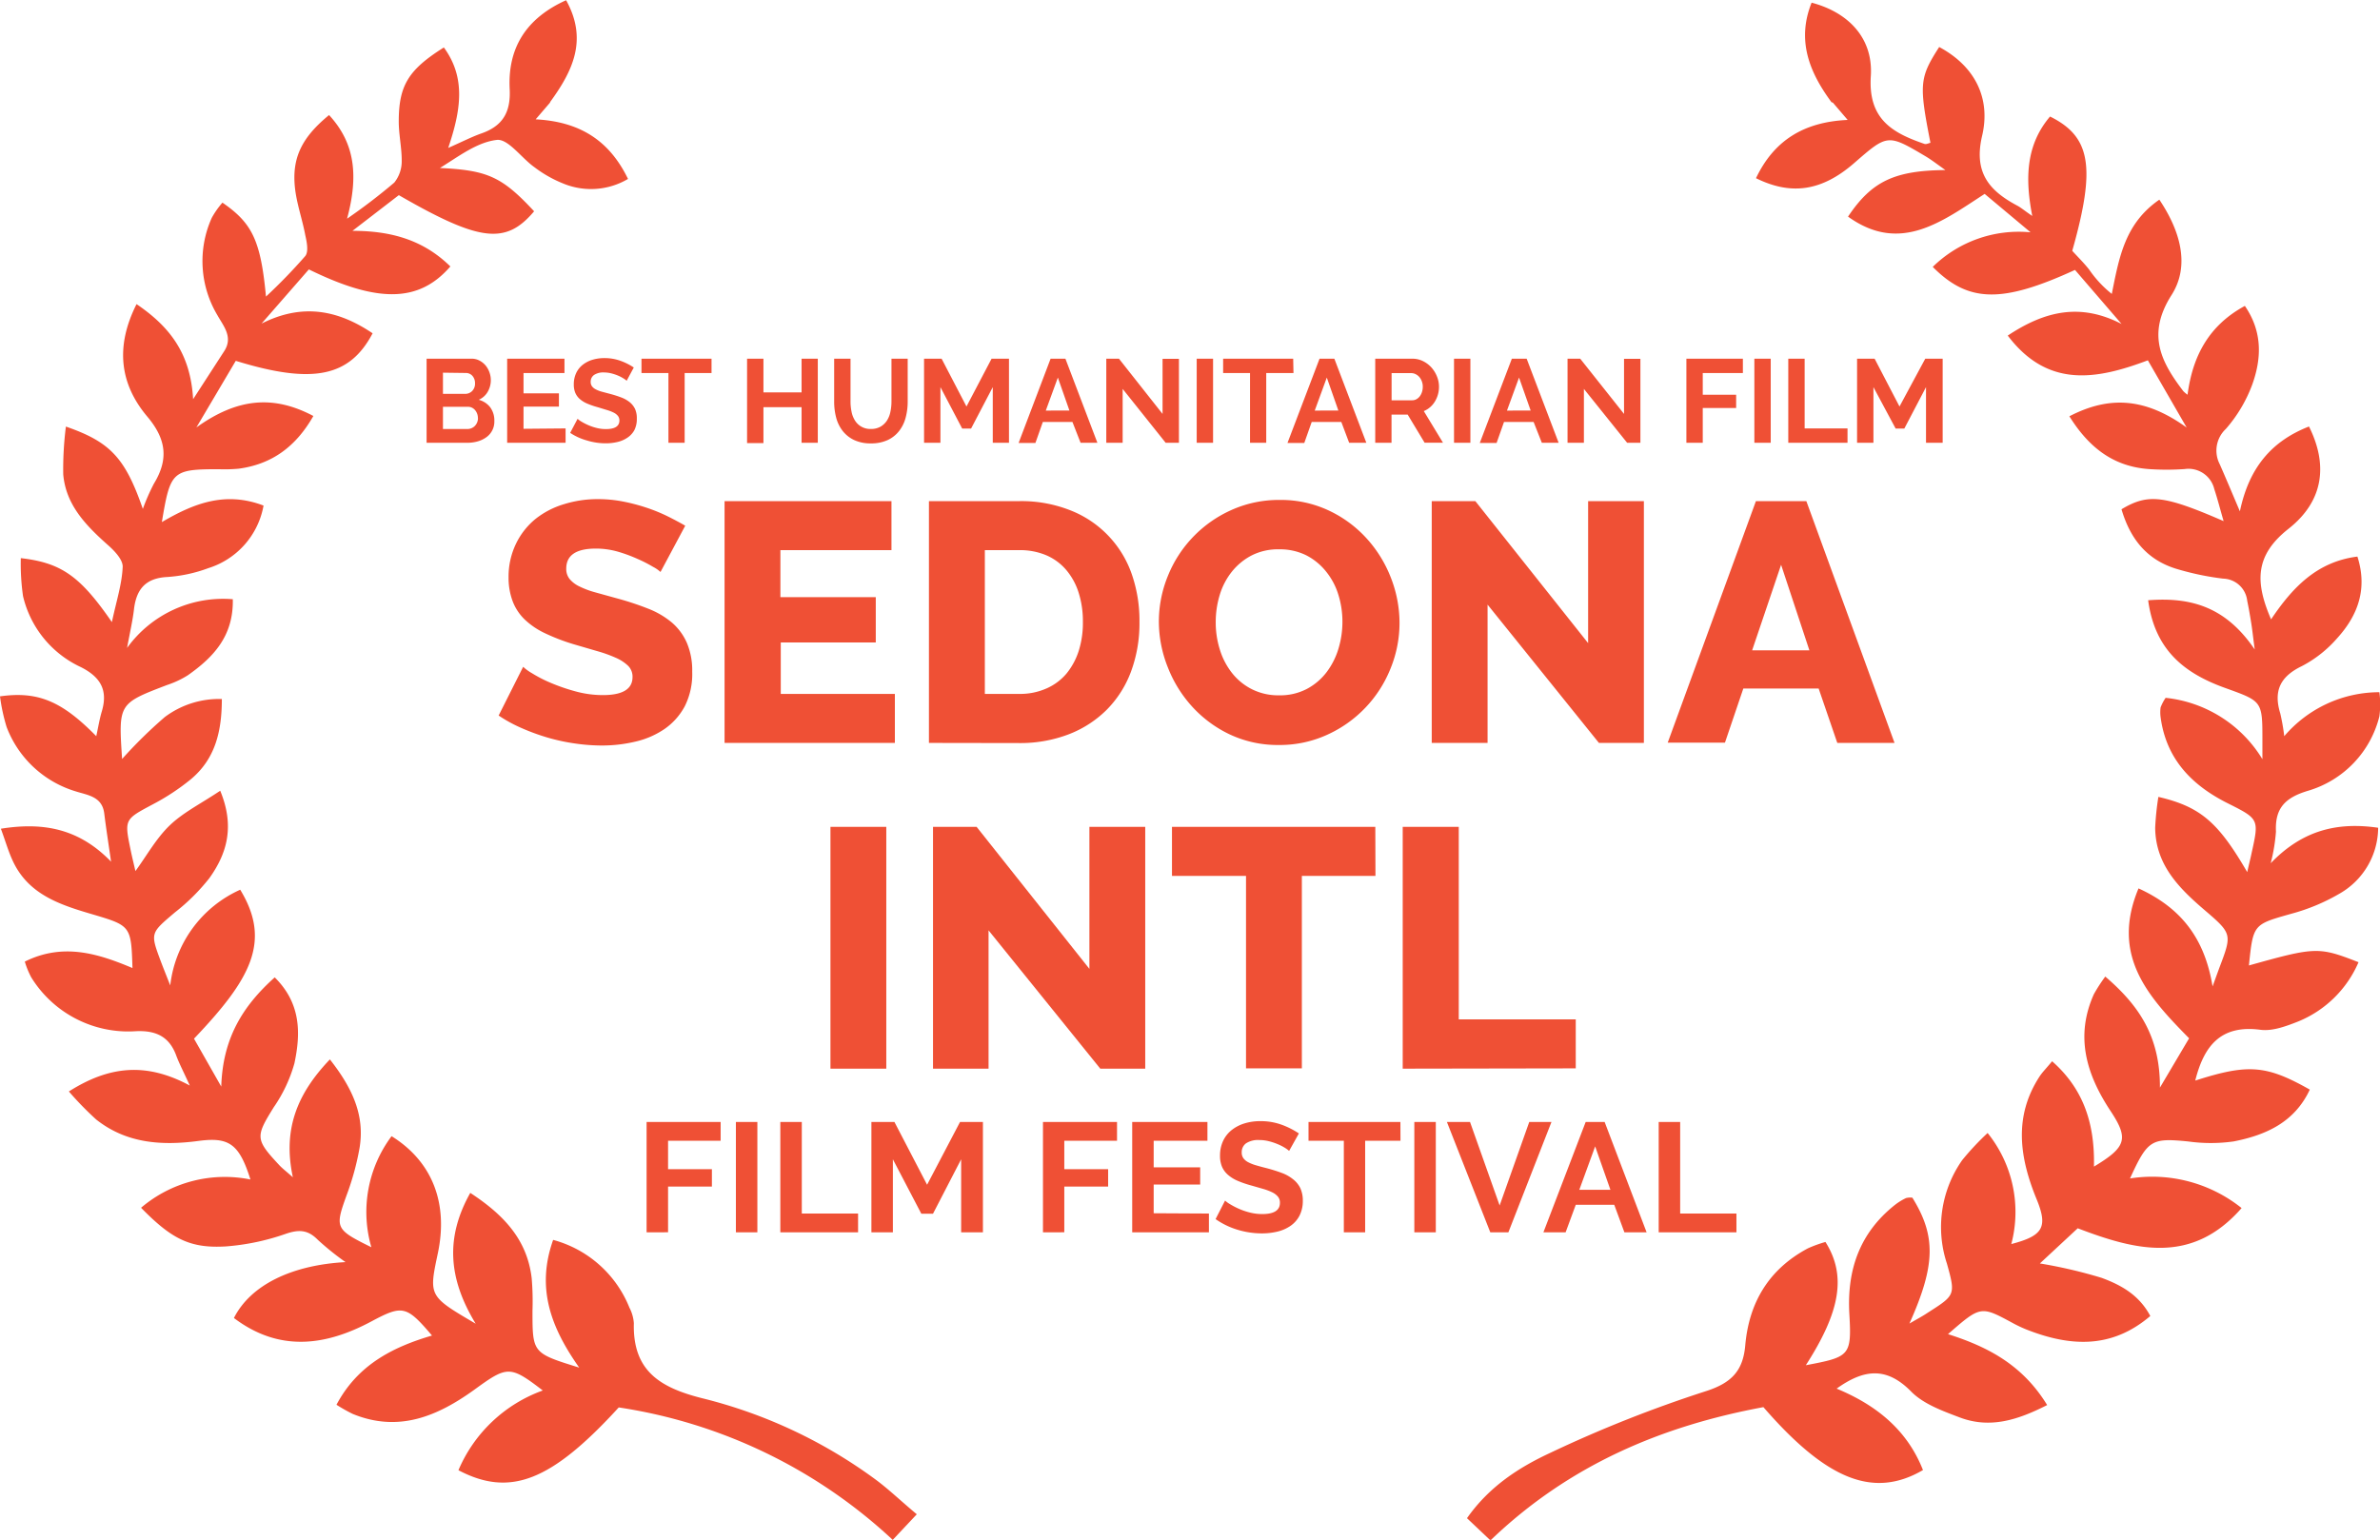 <svg xmlns="http://www.w3.org/2000/svg" viewBox="0 0 321.41 208"><defs><style>.cls-1{fill:#ef5035}</style></defs><title>sedonaintl-laurel-red</title><g id="Layer_2" data-name="Layer 2"><g id="Layer_1-2" data-name="Layer 1"><path class="cls-1" d="M247.34 13.81c-3-4.06-4.73-8.35-2.69-13.45 4.93 1.3 8.31 4.74 8 9.87-.4 5.84 2.87 7.71 7.25 9.21.22.08.53-.09.8-.15-1.56-7.93-1.48-8.8 1.18-12.94 4.9 2.63 7 7 5.78 12.07-1.13 4.93 1 7.36 4.79 9.37.5.27.94.66 2 1.38-1-5.13-.83-9.63 2.4-13.43 5.53 2.73 6.19 6.86 3 18.14.71.78 1.54 1.6 2.26 2.5a15.1 15.1 0 0 0 3.08 3.32c1-5 1.78-9.52 6.42-12.73 2.83 4.21 4.18 8.9 1.65 12.88-3.36 5.28-1.46 9 1.6 13a4.91 4.91 0 0 0 .56.47c.68-5.19 2.84-9.34 7.74-12 2.42 3.53 2.25 7.13 1 10.62a19.23 19.23 0 0 1-3.57 6 4 4 0 0 0-.82 4.77c.82 1.86 1.6 3.73 2.72 6.36 1.25-6 4.37-9.52 9.33-11.46 2.53 5.06 2.08 10-2.77 13.82-4.58 3.61-4.5 7.24-2.35 12.23 2.88-4.29 6.18-7.79 11.66-8.48 1.39 4.36.07 7.93-2.71 11a16.33 16.33 0 0 1-4.8 3.8c-2.93 1.41-3.84 3.36-2.91 6.38a27.79 27.79 0 0 1 .54 3.08 16.89 16.89 0 0 1 12.85-5.94 12.64 12.64 0 0 1 0 3.25 14 14 0 0 1-9.66 10.07c-3.08.93-4.46 2.35-4.31 5.51a23.94 23.94 0 0 1-.71 4.27c4.3-4.47 9-5.59 14.51-4.79a10.31 10.31 0 0 1-5.2 8.89 26.51 26.51 0 0 1-6.47 2.71c-5.18 1.47-5.21 1.37-5.78 7 9-2.52 9.41-2.54 14.8-.44a15.07 15.07 0 0 1-8.13 8c-1.62.64-3.48 1.34-5.11 1.13-5.43-.72-7.65 2.25-8.81 6.86 7.11-2.28 9.57-2.12 15.47 1.22-2.06 4.42-5.94 6.15-10.29 7a22.13 22.13 0 0 1-6.16 0c-4.93-.48-5.44-.24-7.83 5a19.32 19.32 0 0 1 15.07 4c-6.7 7.66-14.26 5.74-22.13 2.73l-5.11 4.75a65.79 65.79 0 0 1 8.32 1.94c2.56.94 5.07 2.28 6.59 5.16-5.21 4.45-10.77 4.13-16.56 1.89a17.34 17.34 0 0 1-2-.93c-4.34-2.35-4.34-2.36-8.76 1.49 5.35 1.7 10.06 4.13 13.39 9.58-3.94 2-7.69 3.23-11.81 1.67-2.32-.88-4.9-1.81-6.56-3.5-3.27-3.32-6.3-3.09-10.06-.39 5.38 2.23 9.53 5.59 11.66 11-6.67 3.89-13 1.35-21.55-8.5-13.69 2.54-26.22 7.78-36.86 18l-3.17-3c3.06-4.35 7.1-6.9 11.3-8.85a172.52 172.52 0 0 1 20.85-8.27c3.56-1.12 5.13-2.76 5.43-6.23.51-5.82 3.22-10.31 8.46-13.1a17 17 0 0 1 2.37-.86c2.87 4.55 2 9.42-2.65 16.65 5.89-1.12 6.21-1.24 5.88-6.88-.35-6 1.39-11 6.17-14.79a8 8 0 0 1 1.48-.91 2.29 2.29 0 0 1 .86-.05c3.19 5.16 3.15 9.08-.4 17 1.07-.63 1.79-1 2.48-1.47 3.72-2.37 3.76-2.39 2.59-6.61a15.72 15.72 0 0 1 2.07-14.01 36.25 36.25 0 0 1 3.42-3.65 17 17 0 0 1 3.2 15c4.3-1.12 5-2.27 3.37-6.17-2.26-5.56-3.06-11.05.43-16.44.39-.6.91-1.11 1.71-2.08 4.42 3.89 5.77 8.72 5.65 14.23 4.37-2.63 4.73-3.75 2.25-7.5-3.26-4.93-4.83-10.06-2.26-15.79a22.45 22.45 0 0 1 1.54-2.38c4.46 3.83 7.41 8 7.38 15l3.94-6.66c-5.51-5.6-10.63-11.15-6.83-20.25 5.61 2.57 8.91 6.59 10 13.24.47-1.29.69-1.9.91-2.5 1.75-4.62 1.75-4.61-2.15-7.95-3.41-2.93-6.48-6.09-6.51-11a37.11 37.11 0 0 1 .43-4.15c5.69 1.33 8.08 3.42 12 10.16.22-1 .43-1.79.6-2.62 1-4.52 1-4.56-3.22-6.67-4.89-2.45-8.33-6-9.08-11.64a5 5 0 0 1 0-1.31 6.26 6.26 0 0 1 .68-1.3 17.41 17.41 0 0 1 13.07 8.29v-2.53c0-5.31 0-5.28-4.94-7.06-5.41-1.93-9.57-5-10.49-11.88 5.83-.45 10.5.91 14.39 6.65-.24-1.84-.33-2.71-.47-3.57-.16-1-.33-2-.54-3a3.36 3.36 0 0 0-3.25-3 37.34 37.34 0 0 1-6-1.23c-4-1.12-6.45-3.8-7.73-8.14 3.58-2.14 5.69-1.92 13.79 1.6-.47-1.62-.82-3-1.26-4.33a3.58 3.58 0 0 0-4-2.7 35.52 35.52 0 0 1-4.85 0c-4.75-.35-8.05-2.86-10.72-7.13 5.5-2.85 10.34-2.44 15.84 1.52l-5.24-9.08c-7 2.64-13.54 3.76-18.92-3.34 5.08-3.38 9.86-4.41 15.37-1.57l-6.29-7.3c-9.85 4.52-14.39 4.45-19.21-.41a16.6 16.6 0 0 1 13.21-4.67l-6.2-5.19c-5.79 3.75-11.41 8.13-18.45 3.07 3.19-4.76 6.26-6.23 13.15-6.29-1.09-.76-1.88-1.39-2.75-1.9-5.07-3-5.08-2.95-9.62 1-4.27 3.69-8.38 4.39-13.21 2 2.41-5.06 6.41-7.6 12.38-7.87l-2-2.34zm-173-.02l-2 2.33c5.94.31 9.94 2.83 12.47 8.05a9.82 9.82 0 0 1-8.82.59 16.48 16.48 0 0 1-3.81-2.17c-1.76-1.24-3.56-3.87-5.09-3.69-2.7.31-5.21 2.28-7.68 3.79 6.43.31 8.37 1.17 12.72 5.85-3.81 4.52-7.3 4.15-18.27-2.18l-6.26 4.82c5.27 0 9.59 1.25 13.22 4.81-4.2 4.86-9.73 5-19.11.4l-6.39 7.32c5.46-2.76 10.27-1.88 15 1.31-3.1 5.89-8.06 6.93-18.48 3.72l-5.32 9c5.49-3.94 10.35-4.43 15.8-1.55-2.38 4.17-5.62 6.52-10.1 7.12a20.56 20.56 0 0 1-2.64.07c-6.33 0-6.58.25-7.72 7.14 4.27-2.5 8.52-4.21 13.73-2.23a10.86 10.86 0 0 1-7.45 8.45 19.56 19.56 0 0 1-5.58 1.2c-2.94.16-4.16 1.69-4.47 4.4-.17 1.44-.5 2.87-.93 5.18a16 16 0 0 1 14.28-6.58c.11 5-2.65 7.86-6.07 10.27a12.69 12.69 0 0 1-2.79 1.31c-6.59 2.52-6.59 2.51-6.09 10a62.5 62.5 0 0 1 5.76-5.66 12.22 12.22 0 0 1 7.71-2.44c0 4.47-.94 8.14-4.21 10.86a30.39 30.39 0 0 1-5.14 3.38c-3.74 2-3.83 2-3 6 .2 1 .45 2 .68 3 1.55-2.12 2.82-4.44 4.65-6.19s4.22-2.93 6.8-4.66c2 4.84.9 8.49-1.46 11.8a27.5 27.5 0 0 1-4.68 4.65c-3.28 2.79-3.32 2.74-1.9 6.55.35.93.72 1.84 1.29 3.3a16.17 16.17 0 0 1 9.45-12.93c4.27 7 1.39 12.11-6.24 20.12l3.68 6.47c.2-6.53 2.9-10.88 7.22-14.75 3.58 3.54 3.51 7.6 2.66 11.61a19.74 19.74 0 0 1-2.79 5.93c-2.48 4-2.52 4.33.79 7.87.39.41.85.76 1.79 1.59-1.38-6.44.55-11.26 5-15.92 3 3.82 4.76 7.52 4 12a36.19 36.19 0 0 1-1.75 6.37c-1.58 4.39-1.54 4.59 3.35 7a17.1 17.1 0 0 1 2.73-15c5.55 3.45 7.68 9.11 6.24 15.86-1.22 5.75-1.22 5.75 5.12 9.47-3.71-6.1-4.11-11.64-.73-17.67 4.46 2.92 7.67 6.26 8.29 11.5a36.85 36.85 0 0 1 .11 4.41c0 5.73 0 5.73 6.31 7.69-3.79-5.37-5.85-10.7-3.52-17.25a15.4 15.4 0 0 1 10.3 9.15 5.36 5.36 0 0 1 .6 2.11c-.17 6.52 3.64 8.75 9.44 10.18a66.27 66.27 0 0 1 23 10.78c1.88 1.36 3.56 3 5.77 4.84l-3.25 3.46a69.34 69.34 0 0 0-37-17.89c-9.07 9.92-14.65 12.17-21.65 8.48a19.59 19.59 0 0 1 11.39-10.77c-4.42-3.39-4.78-3.35-9.22-.12-5 3.61-10.26 5.83-16.46 3.28a22.37 22.37 0 0 1-2.18-1.23c2.85-5.37 7.55-7.78 12.9-9.35-3.47-4.09-4-4.14-8.22-1.89-6.24 3.33-12.46 4.11-18.53-.48 2.28-4.51 7.89-7.16 15.07-7.55a37.83 37.83 0 0 1-3.73-3c-1.32-1.35-2.51-1.44-4.31-.83a31.55 31.55 0 0 1-8.11 1.71c-4.84.29-7.33-1-11.46-5.22a17.45 17.45 0 0 1 14.77-3.82c-1.52-4.83-2.9-5.75-7-5.21-4.94.66-9.74.36-13.84-2.9a43.72 43.72 0 0 1-3.68-3.78c5.4-3.42 10.38-4 16.33-.8-.81-1.79-1.39-2.89-1.81-4-.94-2.61-2.75-3.46-5.46-3.34A15.39 15.39 0 0 1 4.21 132a11.79 11.79 0 0 1-.86-2.11c5.15-2.56 9.85-1.11 14.54.87-.18-5.71-.21-5.72-5.48-7.28-4.28-1.26-8.52-2.63-10.64-7.1-.61-1.28-1-2.66-1.65-4.44C6 111 10.75 112 15 116.39c-.36-2.5-.67-4.49-.92-6.5-.28-2.33-2.27-2.48-3.87-3a14.42 14.42 0 0 1-9.32-8.7A25.12 25.12 0 0 1 0 94.06c5.11-.72 8.34.63 13 5.38.27-1.24.44-2.3.74-3.32.86-2.86-.12-4.64-2.8-6a14.12 14.12 0 0 1-7.83-9.6 30.84 30.84 0 0 1-.3-5.13c5.45.63 8 2.4 12.3 8.64.61-2.86 1.37-5.17 1.46-7.5 0-1-1.19-2.21-2.1-3-2.91-2.6-5.58-5.36-5.93-9.46a45.58 45.58 0 0 1 .36-6.45c6 2.08 8 4.23 10.39 11.12a28.08 28.08 0 0 1 1.49-3.4c2-3.28 1.7-6-.89-9.07-3.65-4.33-4.39-9.36-1.45-15.19 4.55 3.09 7.29 6.72 7.64 12.84l4.2-6.49c1.24-1.91-.11-3.39-.93-4.87a14.24 14.24 0 0 1-.75-13.14 11.78 11.78 0 0 1 1.44-2.05c4 2.76 5.17 5.08 5.88 12.69a74.64 74.64 0 0 0 5.31-5.48c.46-.58.21-1.88 0-2.8-.4-2.16-1.17-4.27-1.4-6.44-.42-4 .91-6.77 4.61-9.8 3.5 3.8 4 8.16 2.43 14a78.87 78.87 0 0 0 6.38-4.88 4.6 4.6 0 0 0 1-3c0-1.74-.4-3.5-.4-5.25 0-4.9 1.33-7 6.09-10 3 4.1 2.31 8.47.59 13.57 1.91-.84 3.16-1.49 4.46-1.95 2.88-1 4-2.85 3.84-6-.28-5.49 2.16-9.54 7.62-12 3 5.39.83 9.66-2.2 13.81z"/><path class="cls-1" d="M89.2 77.26a4.62 4.62 0 0 0-1-.69 18.21 18.21 0 0 0-2.07-1.06 20.1 20.1 0 0 0-2.71-1 10.84 10.84 0 0 0-2.95-.41q-4 0-4 2.71a2.15 2.15 0 0 0 .44 1.38 3.84 3.84 0 0 0 1.29 1 11.81 11.81 0 0 0 2.14.81l3 .83a39.22 39.22 0 0 1 4.23 1.4 11.38 11.38 0 0 1 3.2 1.89 7.67 7.67 0 0 1 2 2.74 9.52 9.52 0 0 1 .71 3.86 9.68 9.68 0 0 1-1 4.67 8.73 8.73 0 0 1-2.74 3.08 11.56 11.56 0 0 1-3.91 1.7 19.49 19.49 0 0 1-4.55.53 25.4 25.4 0 0 1-3.68-.28 26.47 26.47 0 0 1-3.68-.8 29.17 29.17 0 0 1-3.47-1.27 19.3 19.3 0 0 1-3.11-1.7l3.31-6.58a6.35 6.35 0 0 0 1.2.87 17.75 17.75 0 0 0 2.51 1.29 25.51 25.51 0 0 0 3.33 1.15 14 14 0 0 0 3.73.51q4 0 4-2.44a2.06 2.06 0 0 0-.6-1.52 5.66 5.66 0 0 0-1.66-1.08 18 18 0 0 0-2.51-.9l-3.15-.92a27.14 27.14 0 0 1-3.91-1.5 10.3 10.3 0 0 1-2.74-1.86 6.77 6.77 0 0 1-1.61-2.44 9 9 0 0 1-.56-3.23 10.25 10.25 0 0 1 1-4.55 9.84 9.84 0 0 1 2.62-3.34 11.43 11.43 0 0 1 3.84-2 15.27 15.27 0 0 1 4.62-.69 17.58 17.58 0 0 1 3.36.32 25.4 25.4 0 0 1 3.17.83 22.81 22.81 0 0 1 2.83 1.15q1.31.65 2.42 1.29zm31.65 16.47v6.62h-23V67.69h22.54v6.62h-15v6.35h12.88v6.12h-12.83v6.95zm4.6 6.62V67.69h12.19a18 18 0 0 1 7.08 1.31 14.25 14.25 0 0 1 8.16 8.67 19.06 19.06 0 0 1 1 6.33 18.77 18.77 0 0 1-1.15 6.74 14.49 14.49 0 0 1-3.29 5.15 14.77 14.77 0 0 1-5.15 3.31 18.32 18.32 0 0 1-6.69 1.17zM146.24 84a12.71 12.71 0 0 0-.57-3.93A8.85 8.85 0 0 0 144 77a7.33 7.33 0 0 0-2.71-2 9.14 9.14 0 0 0-3.63-.69H133v19.42h4.65a8.76 8.76 0 0 0 3.68-.74 7.44 7.44 0 0 0 2.69-2 9.34 9.34 0 0 0 1.66-3.08 12.54 12.54 0 0 0 .56-3.91zm26.45 16.63a15.18 15.18 0 0 1-6.62-1.43 16.31 16.31 0 0 1-5.07-3.75 17.07 17.07 0 0 1-3.29-5.31A16.73 16.73 0 0 1 156.5 84a16.3 16.3 0 0 1 1.22-6.21 16.47 16.47 0 0 1 8.58-8.9 15.62 15.62 0 0 1 6.53-1.36 15.19 15.19 0 0 1 6.62 1.43 16.15 16.15 0 0 1 5.11 3.77 17 17 0 0 1 3.26 5.27 16.82 16.82 0 0 1 1.18 6.11 16.32 16.32 0 0 1-1.22 6.21 16.53 16.53 0 0 1-8.53 8.92 15.4 15.4 0 0 1-6.56 1.39zm-8.51-16.56a12.18 12.18 0 0 0 .55 3.66 9.76 9.76 0 0 0 1.63 3.15 8 8 0 0 0 2.69 2.21 7.93 7.93 0 0 0 3.68.83 7.79 7.79 0 0 0 3.77-.87 8.17 8.17 0 0 0 2.67-2.28 10 10 0 0 0 1.59-3.17 12.55 12.55 0 0 0 .53-3.61 12.25 12.25 0 0 0-.55-3.66 9.28 9.28 0 0 0-1.66-3.13 8.23 8.23 0 0 0-2.69-2.2 8 8 0 0 0-3.66-.8 7.82 7.82 0 0 0-3.75.85 8.38 8.38 0 0 0-2.67 2.23 9.41 9.41 0 0 0-1.61 3.15 12.53 12.53 0 0 0-.52 3.63zm36.71-2.4v18.68h-7.54V67.69h5.89l15.23 19.18V67.69H222v32.66h-6.07zm36.24-13.98h6.81l11.91 32.66h-7.73L245.6 93h-10.17l-2.48 7.31h-7.73zm7.22 20.15l-3.82-11.55-3.91 11.55zm-132.2 56.51v-32.66h7.54v32.66zm21.35-18.68v18.68H126v-32.66h5.89l15.23 19.18v-19.18h7.54v32.66h-6.07zm52.25-7.36h-9.94v26h-7.54v-26h-10v-6.62h27.46zm3.68 26.04v-32.66H197v26h15.8v6.62zM66.76 56.88a2.58 2.58 0 0 1-1.08 2.18 3.7 3.7 0 0 1-1.17.56 5.08 5.08 0 0 1-1.42.19h-5.48V48.45h6.08a2.25 2.25 0 0 1 1.07.26 2.69 2.69 0 0 1 .82.66 3.06 3.06 0 0 1 .52.93 3.11 3.11 0 0 1-.23 2.61A2.54 2.54 0 0 1 64.65 54a2.92 2.92 0 0 1 1.54 1 3 3 0 0 1 .57 1.88zm-6.94-6.54v2.86h2.94a1.31 1.31 0 0 0 1-.38 1.41 1.41 0 0 0 .39-1.06 1.46 1.46 0 0 0-.36-1 1.17 1.17 0 0 0-.89-.38zm4.72 6.13a1.67 1.67 0 0 0-.1-.58 1.61 1.61 0 0 0-.28-.49 1.3 1.3 0 0 0-.42-.33 1.16 1.16 0 0 0-.53-.12h-3.39v3h3.28a1.44 1.44 0 0 0 .57-.11 1.36 1.36 0 0 0 .46-.31 1.52 1.52 0 0 0 .42-1zm11.84 1.4v1.94h-7.89V48.45h7.74v1.94H70.7v2.74h4.78v1.79H70.7v3zm8.25-6.44a2.76 2.76 0 0 0-.41-.3 5 5 0 0 0-.72-.38 6.27 6.27 0 0 0-.92-.31 4 4 0 0 0-1-.13 2.26 2.26 0 0 0-1.36.34 1.11 1.11 0 0 0-.45.94 1 1 0 0 0 .17.58 1.45 1.45 0 0 0 .49.41 4.05 4.05 0 0 0 .81.32l1.13.3q.83.22 1.51.48a4.09 4.09 0 0 1 1.15.64 2.65 2.65 0 0 1 .73.92 3.06 3.06 0 0 1 .24 1.32 3.3 3.3 0 0 1-.34 1.56 2.89 2.89 0 0 1-.93 1 4 4 0 0 1-1.34.58 6.75 6.75 0 0 1-1.59.18 8.56 8.56 0 0 1-2.53-.38A7.82 7.82 0 0 1 77 58.47l1-1.9a3.06 3.06 0 0 0 .52.38 7.87 7.87 0 0 0 .89.46 6.86 6.86 0 0 0 1.14.39 5.12 5.12 0 0 0 1.28.16q1.82 0 1.82-1.17a1 1 0 0 0-.21-.62 1.77 1.77 0 0 0-.59-.45 5.7 5.7 0 0 0-.93-.35L80.71 55a10.29 10.29 0 0 1-1.42-.49 3.7 3.7 0 0 1-1-.62 2.34 2.34 0 0 1-.6-.83 2.89 2.89 0 0 1-.2-1.13 3.54 3.54 0 0 1 .32-1.54 3.11 3.11 0 0 1 .89-1.12 4 4 0 0 1 1.3-.67 5.47 5.47 0 0 1 1.62-.23 6.28 6.28 0 0 1 2.21.38 8.21 8.21 0 0 1 1.76.89zm11.46-1.04h-3.63v9.42h-2.19v-9.42h-3.64v-1.94h9.46zm14.35-1.94v11.36h-2.19V55h-5.15v4.85h-2.21v-11.4h2.21V53h5.15v-4.55zm7.17 9.49a2.53 2.53 0 0 0 1.32-.32 2.58 2.58 0 0 0 .86-.83 3.44 3.44 0 0 0 .46-1.18 6.79 6.79 0 0 0 .14-1.37v-5.79h2.19v5.79a8.29 8.29 0 0 1-.28 2.19 5 5 0 0 1-.88 1.79 4.21 4.21 0 0 1-1.54 1.22 5.22 5.22 0 0 1-2.26.45 5.15 5.15 0 0 1-2.31-.47 4.31 4.31 0 0 1-1.54-1.25 5 5 0 0 1-.86-1.8 8.5 8.5 0 0 1-.26-2.13v-5.79h2.21v5.79a6.87 6.87 0 0 0 .14 1.38 3.44 3.44 0 0 0 .46 1.18 2.41 2.41 0 0 0 2.15 1.14zm16.46 1.87v-7.52l-2.93 5.6h-1.2l-2.94-5.6v7.52h-2.21V48.45h2.37l3.36 6.46 3.39-6.46h2.35v11.36zm7.81-11.36h2l4.32 11.36h-2.27l-1.1-2.81h-4l-1 2.83h-2.27zm2.54 7L142.86 51l-1.63 4.46zm7.19-2.92v7.28h-2.21V48.45h1.71l5.89 7.46v-7.44h2.21v11.34h-1.79zm10 7.28V48.45h2.21v11.36zm13.07-9.42H171v9.42h-2.19v-9.42h-3.63v-1.94h9.46zm3.52-1.94h2l4.32 11.36h-2.32L181.14 57h-4l-1 2.83h-2.27zm2.54 7L179.18 51l-1.63 4.46zm4.98 4.36V48.45h5a3.23 3.23 0 0 1 1.45.33 3.74 3.74 0 0 1 1.14.86 4.08 4.08 0 0 1 .75 1.22 3.65 3.65 0 0 1 .27 1.37 3.78 3.78 0 0 1-.55 2 3.17 3.17 0 0 1-1.5 1.3l2.59 4.27h-2.48L190.1 56h-2.18v3.81zm2.21-5.74h2.77a1.16 1.16 0 0 0 .57-.14 1.44 1.44 0 0 0 .46-.39 2 2 0 0 0 .3-.58 2.28 2.28 0 0 0 .11-.72 2 2 0 0 0-.13-.74 1.9 1.9 0 0 0-.34-.58 1.55 1.55 0 0 0-.5-.38 1.29 1.29 0 0 0-.57-.14h-2.67zm8.43 5.74V48.45h2.21v11.36zm7.81-11.36h2l4.32 11.36h-2.27L207.11 57h-4l-1 2.83h-2.27zm2.54 7L205.14 51l-1.63 4.46zm7.19-2.92v7.28h-2.21V48.45h1.71l5.92 7.46v-7.44h2.21v11.34h-1.79zm13.84 7.28V48.45h7.63v1.94h-5.42v2.93h4.51v1.79h-4.51v4.7zm9.18 0V48.45h2.21v11.36zm4.58 0V48.45h2.21v9.42h5.79v1.94zm18.6 0v-7.52l-2.93 5.6H256l-3-5.6v7.52h-2.21V48.45h2.37l3.36 6.46 3.48-6.46h2.35v11.36zM87.32 166.46v-14.91h10v2.54h-7.1v3.84h5.92v2.35h-5.92v6.17zm12.06 0v-14.91h2.9v14.91zm6 0v-14.91h2.9v12.37h7.6v2.54zm24.42 0v-9.87l-3.8 7.35h-1.58l-3.84-7.35v9.87h-2.9v-14.91h3.11l4.41 8.48 4.45-8.48h3.09v14.91zm11.05 0v-14.91h10v2.54h-7.12v3.84h5.92v2.35h-5.92v6.17zm22.41-2.54v2.54H152.9v-14.91h10.16v2.54h-7.26v3.59h6.28V160h-6.28v3.88zm10.83-8.46a3.59 3.59 0 0 0-.54-.4 6.51 6.51 0 0 0-.95-.49 8.23 8.23 0 0 0-1.21-.41 5.29 5.29 0 0 0-1.32-.17 3 3 0 0 0-1.79.44 1.46 1.46 0 0 0-.59 1.24 1.28 1.28 0 0 0 .22.77 1.9 1.9 0 0 0 .64.54 5.39 5.39 0 0 0 1.06.42q.64.19 1.48.4 1.09.29 2 .63a5.38 5.38 0 0 1 1.51.84 3.48 3.48 0 0 1 1 1.21 4 4 0 0 1 .34 1.73 4.31 4.31 0 0 1-.45 2 3.79 3.79 0 0 1-1.22 1.38 5.28 5.28 0 0 1-1.76.77 8.84 8.84 0 0 1-2.09.24 11.22 11.22 0 0 1-3.32-.5 10.23 10.23 0 0 1-2.94-1.43l1.28-2.5a4 4 0 0 0 .68.49 10.25 10.25 0 0 0 1.17.61 9 9 0 0 0 1.49.51 6.73 6.73 0 0 0 1.68.21q2.4 0 2.39-1.53a1.26 1.26 0 0 0-.27-.82 2.31 2.31 0 0 0-.78-.59 7.48 7.48 0 0 0-1.22-.46l-1.6-.46a13.64 13.64 0 0 1-1.86-.64 4.87 4.87 0 0 1-1.31-.82 3.06 3.06 0 0 1-.79-1.09 3.77 3.77 0 0 1-.26-1.48 4.63 4.63 0 0 1 .42-2 4.07 4.07 0 0 1 1.17-1.47 5.28 5.28 0 0 1 1.73-.89 7.17 7.17 0 0 1 2.12-.3 8.24 8.24 0 0 1 2.9.49 10.81 10.81 0 0 1 2.31 1.17zm15.04-1.37h-4.77v12.37h-2.88v-12.37h-4.77v-2.54h12.41zm1.87 12.37v-14.91h2.9v14.91zm7.52-14.91l4 11.28 4-11.28h3l-5.82 14.91h-2.44l-5.86-14.91zm15.62 0h2.56l5.67 14.91h-3l-1.37-3.72h-5.2l-1.37 3.72h-3zm3.34 9.16l-2.06-5.86-2.14 5.86zm6.52 5.75v-14.91h2.9v12.37h7.6v2.54z"/></g></g></svg>